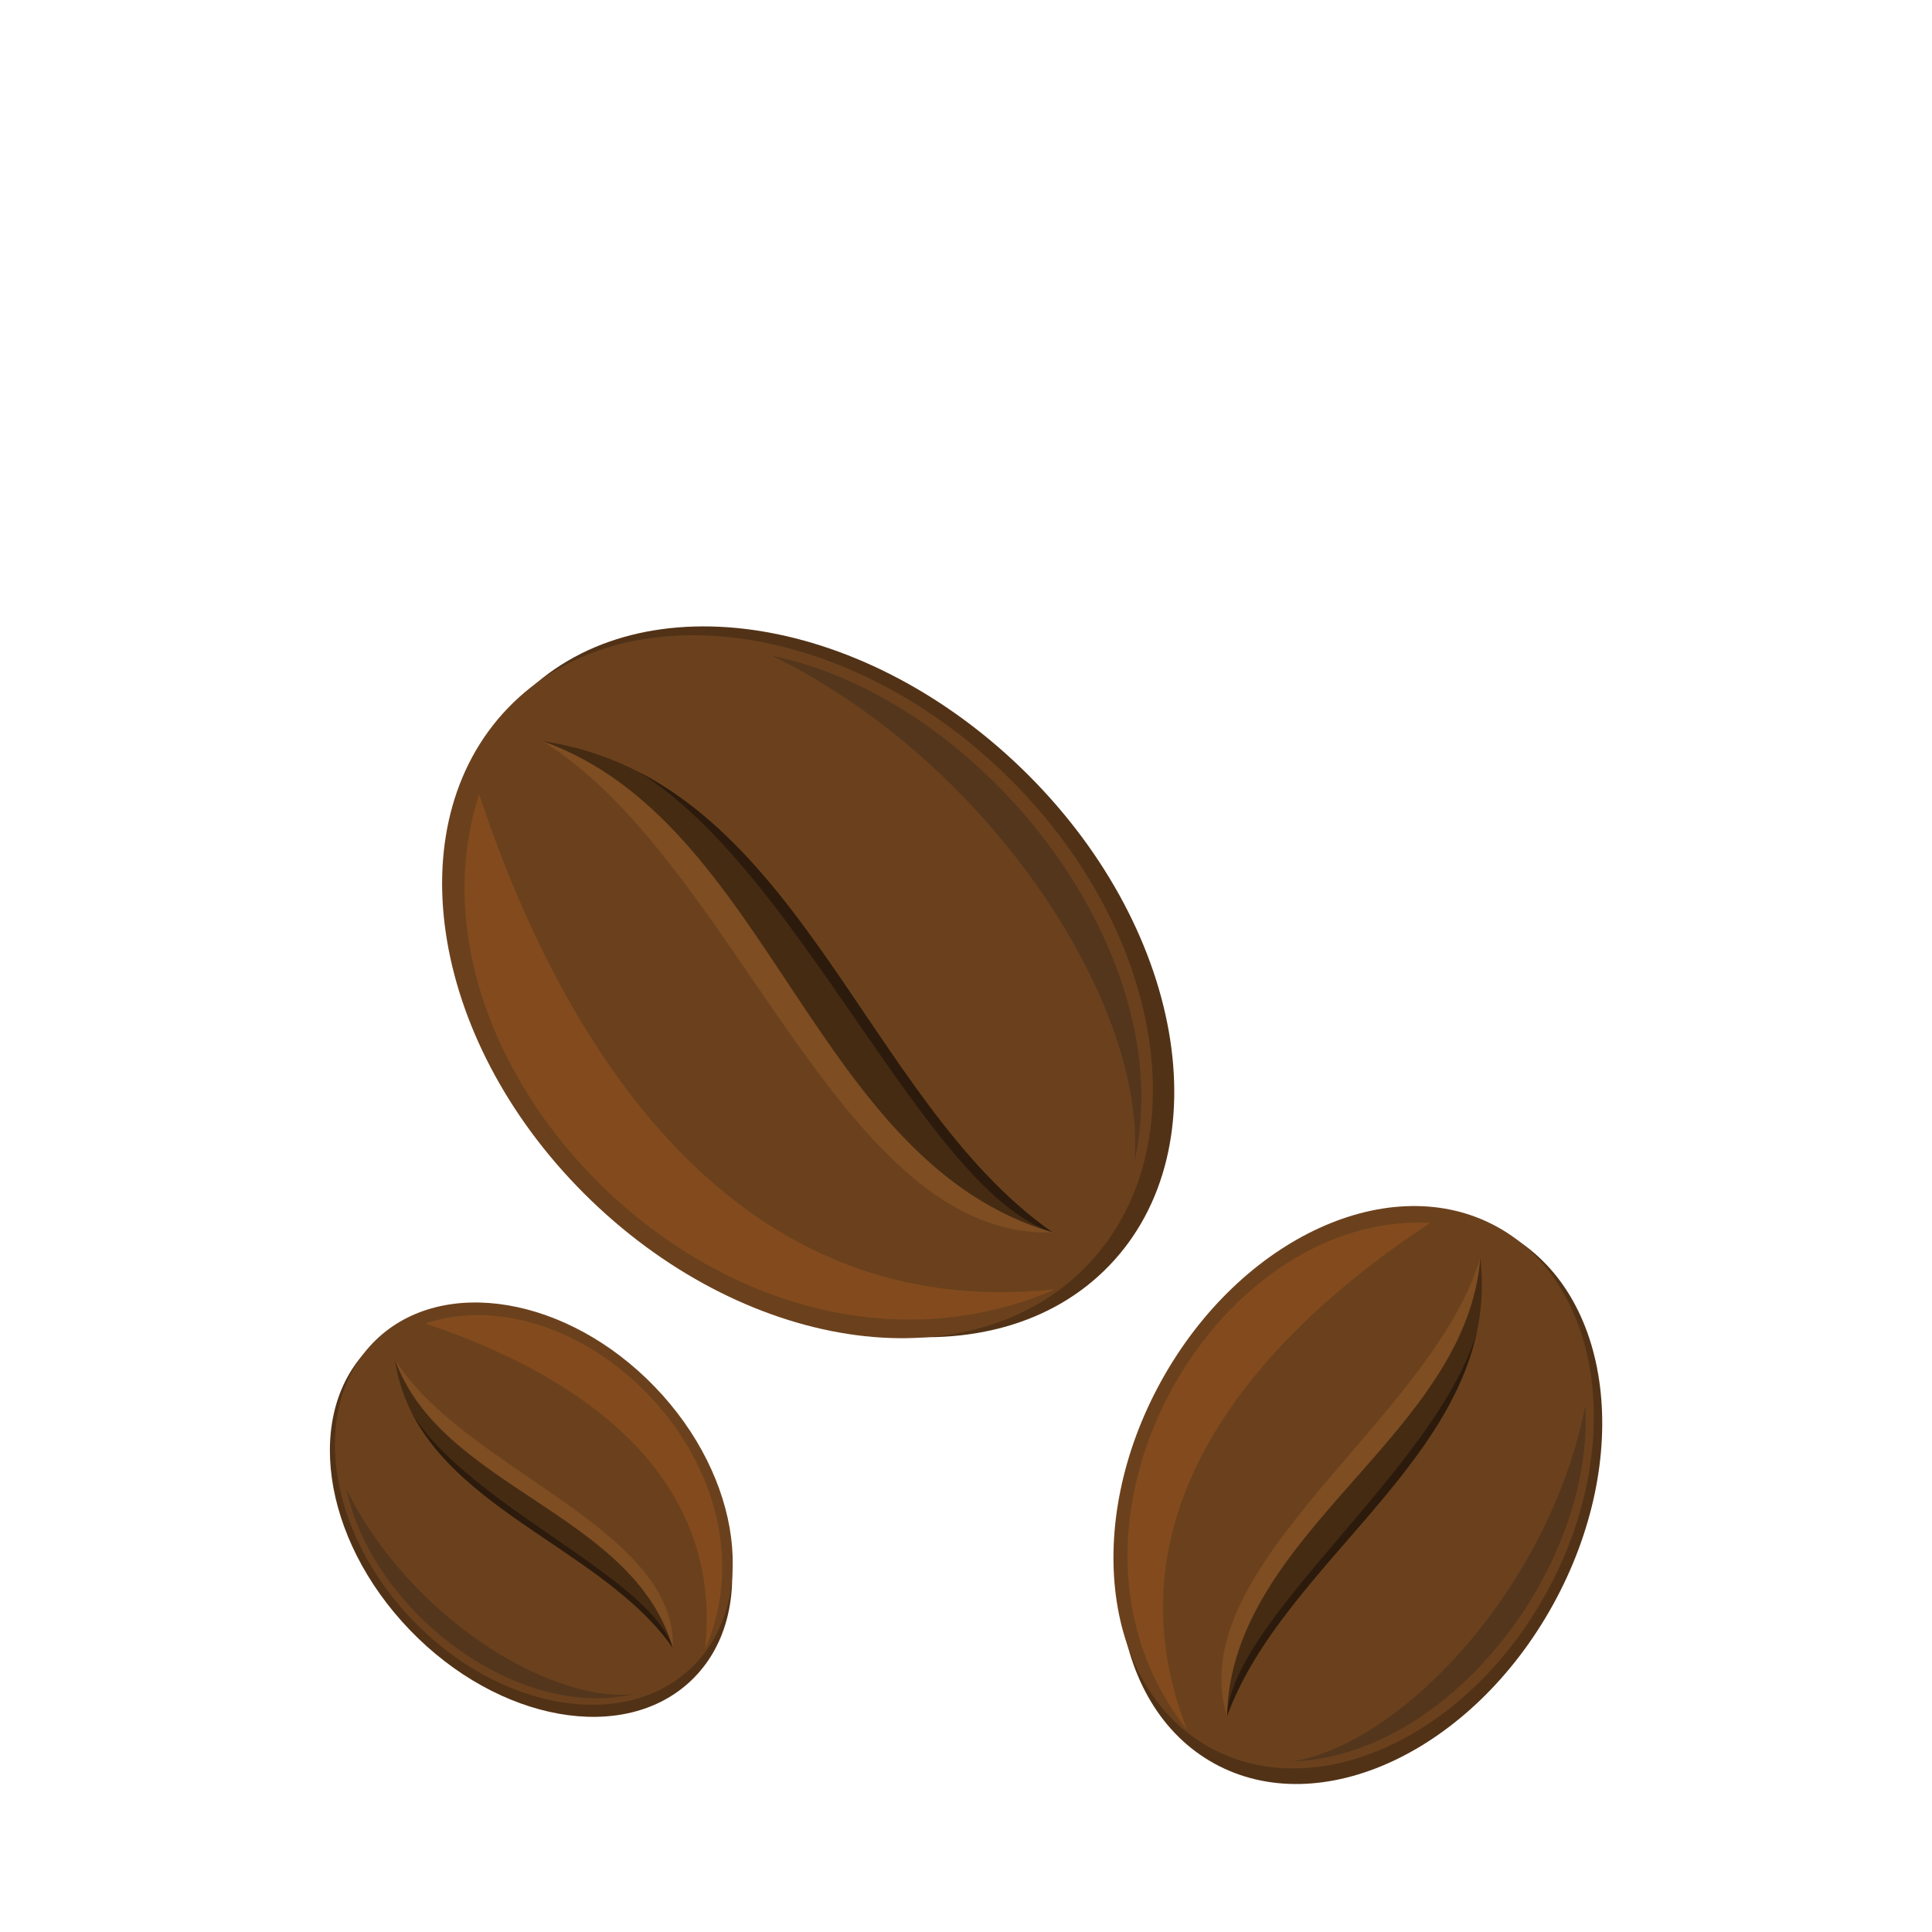 <?xml version="1.0" encoding="UTF-8" standalone="no"?>
<!DOCTYPE svg PUBLIC "-//W3C//DTD SVG 1.1//EN" "http://www.w3.org/Graphics/SVG/1.1/DTD/svg11.dtd">
<svg width="100%" height="100%" viewBox="0 0 4000 4000" version="1.1" xmlns="http://www.w3.org/2000/svg" xmlns:xlink="http://www.w3.org/1999/xlink" xml:space="preserve" xmlns:serif="http://www.serif.com/" style="fill-rule:evenodd;clip-rule:evenodd;stroke-linejoin:round;stroke-miterlimit:2;">
    <g id="layer1" transform="matrix(5.853,0,0,5.853,-184.125,-511.197)">
        <path id="path3971" d="M215.552,334.288C175.313,376.109 189.322,454.941 246.849,510.364C304.375,565.787 383.63,576.808 423.869,534.987C464.109,493.166 450.1,414.334 392.573,358.911C335.046,303.488 255.791,292.466 215.552,334.288Z" style="fill:rgb(82,50,22);fill-rule:nonzero;"/>
        <path id="path3193" d="M218.015,344.39C180.462,383.394 192.793,456.2 245.562,507.006C298.332,557.813 371.552,567.377 409.105,528.373C446.658,489.37 434.328,416.564 381.558,365.757C328.788,314.95 255.568,305.387 218.015,344.39Z" style="fill:rgb(70,43,19);fill-rule:nonzero;"/>
        <path id="path3969" d="M223.307,349.486C329.247,342.4 382.902,489.691 403.795,523.26C350.544,506.182 298.747,350.515 223.307,349.486Z" style="fill:rgb(44,27,12);fill-rule:nonzero;"/>
        <path id="path3963" d="M223.307,349.486C304.003,378.091 318.843,498.487 403.795,523.26C320.369,536.069 281.558,405.46 223.307,349.486Z" style="fill:rgb(126,77,34);fill-rule:nonzero;"/>
        <path id="path3808-6" d="M211.146,337.777C170.893,379.584 184.11,457.624 240.673,512.084C297.237,566.544 375.721,576.795 415.974,534.987C456.227,493.179 443.01,415.139 386.447,360.68C329.883,306.22 251.399,295.969 211.146,337.777ZM223.307,349.486C313.474,362.638 336.29,476.056 403.795,523.26C328.386,525.761 292.079,391.934 223.307,349.486Z" style="fill:rgb(107,65,29);fill-rule:nonzero;"/>
        <path id="path3965" d="M200.966,368.399C230.583,457.859 291.15,555.951 404.84,543.361C292.802,591.647 168.721,467.161 200.966,368.399Z" style="fill:rgb(131,75,29);fill-rule:nonzero;"/>
        <path id="path3967" d="M432.726,498.263C449.436,424.571 379.367,334.777 304.62,319.313C382.85,357.679 437.479,444.066 432.726,498.263Z" style="fill:rgb(84,54,29);fill-rule:nonzero;"/>
        <path id="path3973" d="M564.469,523.836C526.88,503.089 473.23,528.194 444.641,579.914C416.051,631.634 423.351,690.378 460.94,711.125C498.529,731.871 552.179,706.767 580.769,655.047C609.358,603.327 602.059,544.583 564.469,523.836Z" style="fill:rgb(82,50,22);fill-rule:nonzero;"/>
        <path id="path3975" d="M557.722,527.531C522.66,508.164 472.995,530.915 446.793,578.352C420.591,625.788 427.777,679.942 462.839,699.308C497.901,718.675 547.565,695.923 573.767,648.487C599.969,601.051 592.783,546.897 557.722,527.531Z" style="fill:rgb(70,43,19);fill-rule:nonzero;"/>
        <path id="path3977" d="M555.094,532.288C580.442,606.634 485.463,673.178 465.476,694.534C467.483,653.212 568.803,586.393 555.094,532.288Z" style="fill:rgb(44,27,12);fill-rule:nonzero;"/>
        <path id="path3979" d="M555.094,532.288C550.104,595.429 466.912,629.086 465.476,694.534C440.349,637.372 526.249,584.631 555.094,532.288Z" style="fill:rgb(126,77,34);fill-rule:nonzero;"/>
        <path id="path3981" d="M561.133,521.356C523.55,500.597 470.315,524.984 442.229,575.831C414.143,626.677 421.846,684.724 459.428,705.483C497.011,726.242 550.246,701.855 578.332,651.008C606.417,600.161 598.715,542.115 561.133,521.356ZM555.094,532.288C562.96,599.238 486.282,637.258 465.476,694.534C449.25,641.128 537.929,589.559 555.094,532.288Z" style="fill:rgb(107,65,29);fill-rule:nonzero;"/>
        <path id="path3983" d="M537.302,519.945C479.045,558.237 420.547,620.299 451.312,699.13C395.355,628.315 460.554,515.813 537.302,519.945Z" style="fill:rgb(131,75,29);fill-rule:nonzero;"/>
        <path id="path3985" d="M488.878,710.422C544.737,708.253 595.486,640.99 592.224,584.615C579.787,647.864 528.516,703.441 488.878,710.422Z" style="fill:rgb(84,54,29);fill-rule:nonzero;"/>
        <path id="path3973-6" d="M162.511,563.749C186.181,540.975 230.798,548.903 262.165,581.462C293.533,614.02 299.771,658.876 276.101,681.651C252.432,704.425 207.815,696.496 176.447,663.938C145.079,631.379 138.842,586.523 162.511,563.749Z" style="fill:rgb(82,50,22);fill-rule:nonzero;"/>
        <path id="path3975-0" d="M168.229,565.143C190.304,543.889 231.51,550.868 260.265,580.734C289.021,610.6 294.433,652.04 272.358,673.294C250.283,694.548 209.077,687.57 180.322,657.704C151.567,627.837 146.154,586.397 168.229,565.143Z" style="fill:rgb(70,43,19);fill-rule:nonzero;"/>
        <path id="path3977-6" d="M171.113,568.138C167.103,628.097 250.465,658.464 269.465,670.289C259.799,640.15 171.695,610.835 171.113,568.138Z" style="fill:rgb(44,27,12);fill-rule:nonzero;"/>
        <path id="path3979-2" d="M171.113,568.138C187.303,613.809 255.444,622.209 269.465,670.289C276.714,623.072 202.793,601.106 171.113,568.138Z" style="fill:rgb(126,77,34);fill-rule:nonzero;"/>
        <path id="path3981-6" d="M164.486,561.255C188.148,538.473 232.316,545.954 263.139,577.967C293.962,609.98 299.763,654.4 276.102,677.182C252.439,699.964 208.271,692.484 177.449,660.47C146.626,628.457 140.824,584.037 164.486,561.255ZM171.113,568.138C178.557,619.17 242.748,632.083 269.465,670.289C270.88,627.61 195.137,607.061 171.113,568.138Z" style="fill:rgb(107,65,29);fill-rule:nonzero;"/>
        <path id="path3983-1" d="M181.817,555.494C232.449,572.256 287.967,606.535 280.841,670.881C308.17,607.47 237.714,537.244 181.817,555.494Z" style="fill:rgb(131,75,29);fill-rule:nonzero;"/>
        <path id="path3985-8" d="M255.317,686.663C213.609,696.121 162.788,656.464 154.036,614.159C175.75,658.435 224.643,689.353 255.317,686.663Z" style="fill:rgb(84,54,29);fill-rule:nonzero;"/>
    </g>
</svg>
